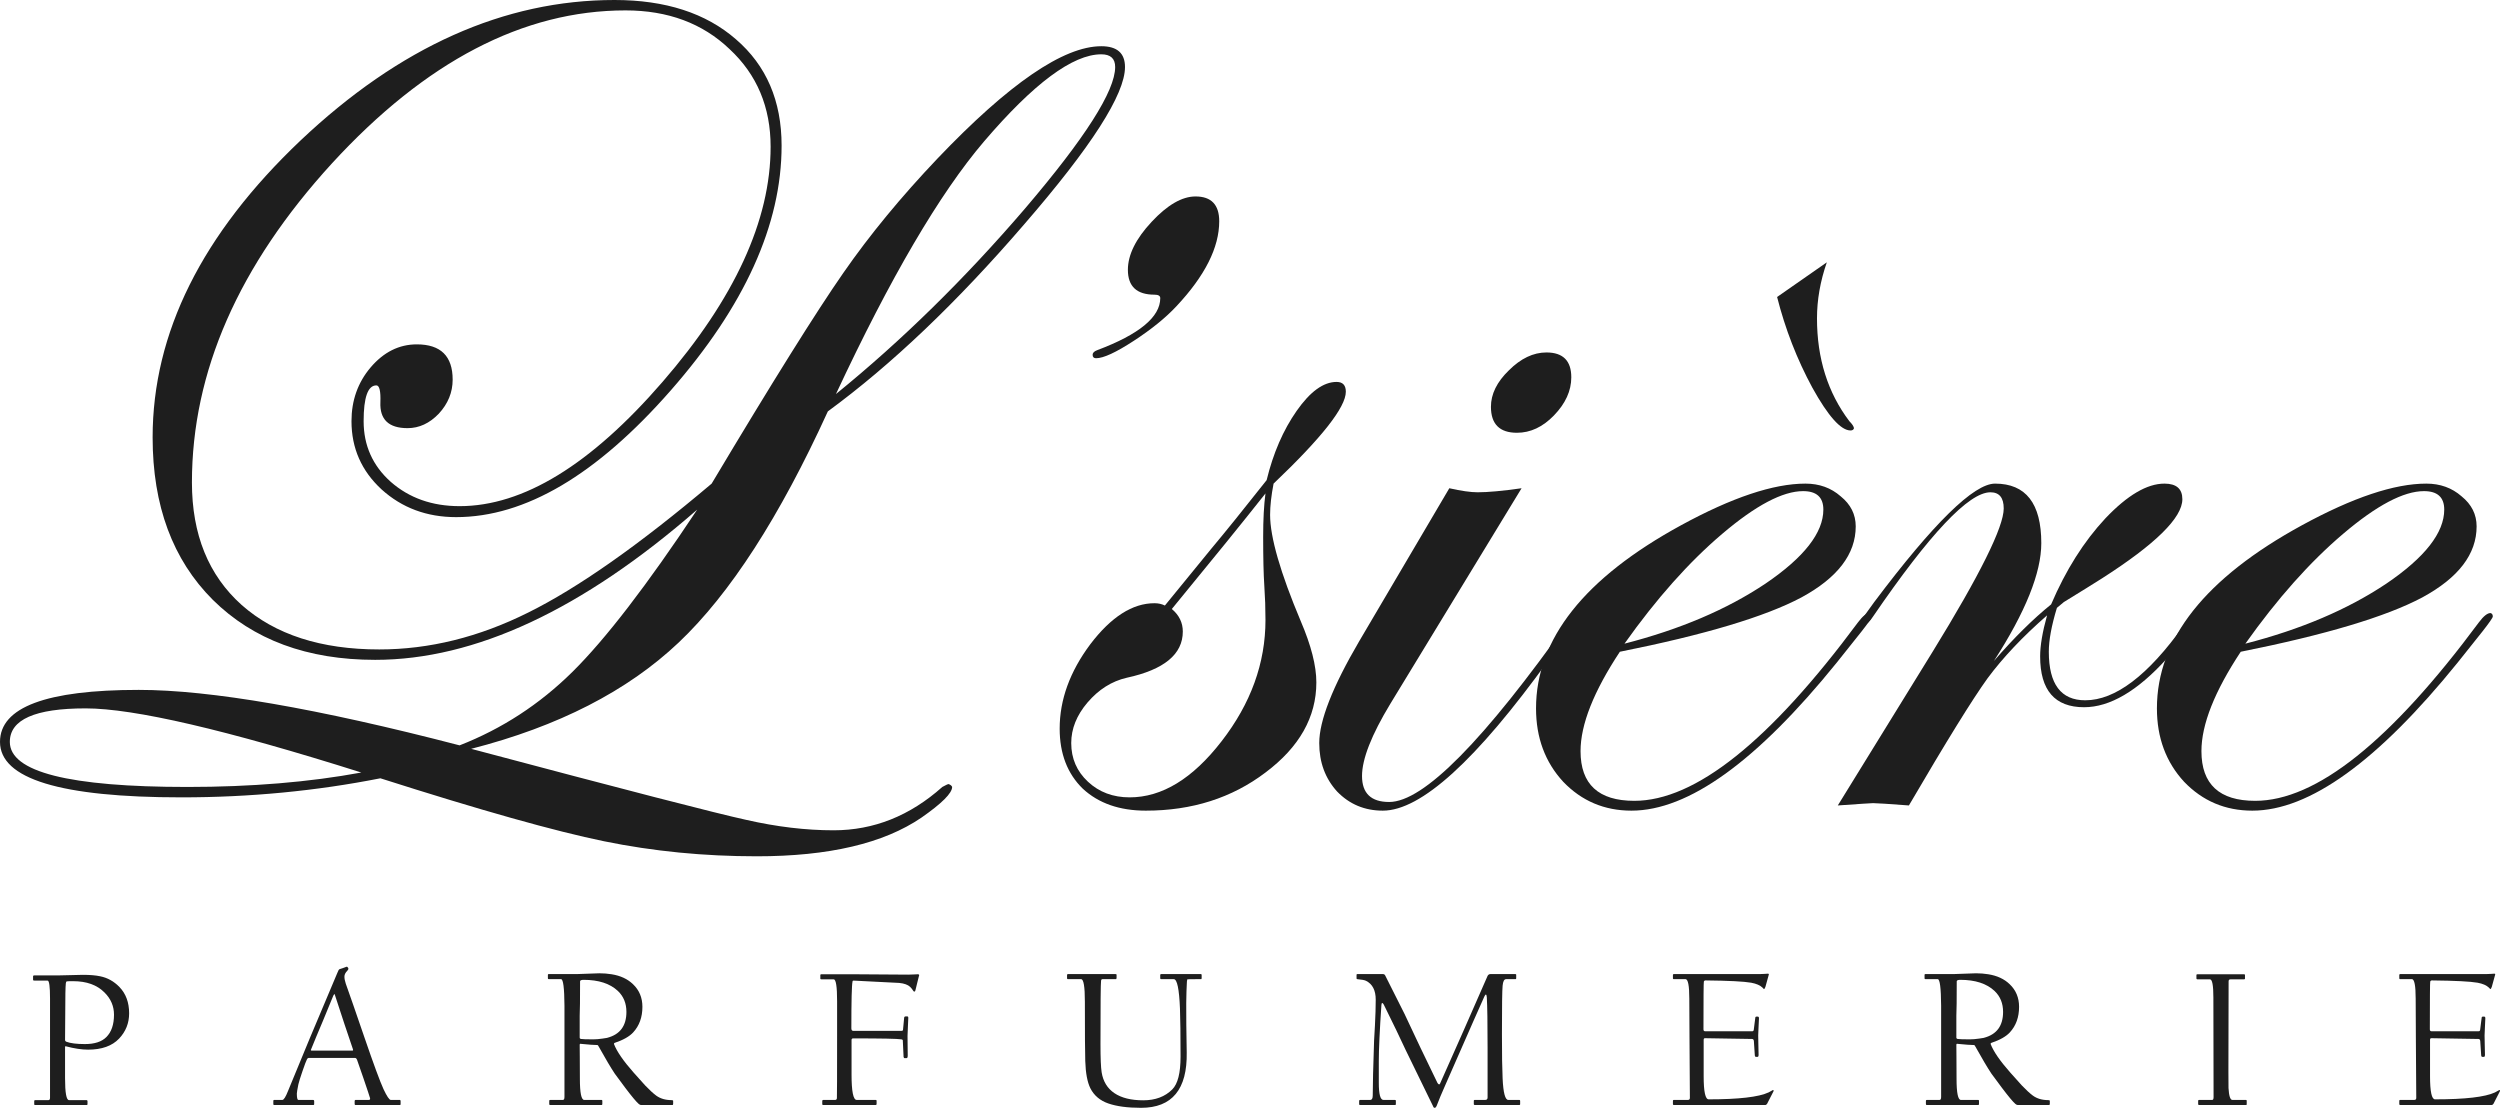 <svg width="844" height="374" viewBox="0 0 844 374" fill="none" xmlns="http://www.w3.org/2000/svg">
<path d="M379.799 22.628C379.799 31.861 368.414 49.611 345.644 75.88C323.005 102.149 300.951 123.151 279.482 138.886C263.218 174.518 246.433 200.526 229.128 216.912C211.823 233.297 188.468 245.261 159.063 252.804C210.848 266.588 241.814 274.586 251.963 276.797C262.242 279.137 272.066 280.308 281.434 280.308C294.965 280.308 307.196 275.431 318.125 265.678C319.296 265.028 320.012 264.703 320.272 264.703C320.923 264.963 321.313 265.288 321.443 265.678C321.443 267.759 317.995 271.205 311.099 276.016C298.348 284.729 279.807 289.086 255.476 289.086C237.651 289.086 220.476 287.395 203.952 284.014C187.427 280.633 162.25 273.546 128.421 262.752C106.692 267.043 84.313 269.189 61.283 269.189C20.428 269.189 0 262.947 0 250.463C0 238.759 15.614 232.907 46.841 232.907C71.041 232.907 107.148 239.149 155.159 251.633C169.472 246.042 182.158 237.784 193.217 226.86C204.407 215.807 218.459 197.535 235.374 172.047C196.6 205.858 160.364 222.764 126.665 222.764C103.765 222.764 85.484 216.002 71.822 202.477C58.291 188.953 51.525 170.682 51.525 147.664C51.525 112.422 68.179 79.001 101.488 47.401C134.927 15.8 170.252 0 207.465 0C224.64 0 238.301 4.421 248.45 13.264C258.729 22.107 263.868 34.071 263.868 49.156C263.868 75.815 251.378 103.384 226.396 131.864C201.414 160.343 177.279 174.583 153.988 174.583C144.1 174.583 135.708 171.462 128.812 165.22C122.046 158.978 118.663 151.305 118.663 142.202C118.663 135.18 120.81 129.133 125.103 124.061C129.527 118.859 134.732 116.259 140.717 116.259C148.784 116.259 152.817 120.225 152.817 128.157C152.817 132.449 151.256 136.285 148.133 139.666C145.011 142.917 141.498 144.543 137.594 144.543C131.219 144.543 128.161 141.617 128.421 135.765C128.551 131.994 128.096 130.108 127.055 130.108C124.193 130.108 122.761 134.139 122.761 142.202C122.761 150.395 125.819 157.222 131.934 162.684C138.18 168.146 145.921 170.877 155.159 170.877C176.628 170.877 199.463 156.897 223.664 128.938C247.995 100.848 260.16 74.385 260.16 49.546C260.16 36.152 255.541 25.163 246.303 16.581C237.195 7.868 225.485 3.511 211.173 3.511C176.693 3.511 143.644 20.742 112.027 55.203C80.54 89.665 64.796 125.557 64.796 162.879C64.796 180.435 70.391 194.219 81.581 204.233C92.9 214.246 108.384 219.253 128.031 219.253C144.946 219.253 161.73 215.091 178.384 206.769C195.169 198.446 215.792 183.946 240.253 163.269C260.681 129.068 275.514 105.335 284.752 92.07C293.599 79.326 304.203 66.452 316.564 53.448C340.635 28.219 359.046 15.605 371.797 15.605C377.132 15.605 379.799 17.946 379.799 22.628ZM376.481 22.628C376.481 19.767 374.92 18.336 371.797 18.336C362.169 18.336 348.962 28.154 332.178 47.791C317.215 65.347 300.56 93.761 282.214 133.034C304.464 114.958 325.737 94.086 346.035 70.418C366.332 46.62 376.481 30.69 376.481 22.628ZM121.981 260.801C76.311 246.367 45.279 239.149 28.885 239.149C11.84 239.149 3.318 242.92 3.318 250.463C3.318 260.606 23.29 265.678 63.235 265.678C84.834 265.678 104.415 264.052 121.981 260.801Z" fill="#1E1E1E"/>
<path d="M411.611 74.71C411.611 83.553 406.797 93.111 397.169 103.384C393.526 107.286 388.712 111.187 382.726 115.088C376.741 118.989 372.513 120.94 370.04 120.94C369.26 120.94 368.869 120.55 368.869 119.77C368.869 119.119 369.39 118.599 370.431 118.209C384.613 112.877 391.704 107.025 391.704 100.653C391.704 99.873 391.054 99.483 389.753 99.483C383.767 99.483 380.775 96.687 380.775 91.095C380.775 86.023 383.442 80.627 388.777 74.905C394.111 69.183 399.056 66.322 403.609 66.322C408.944 66.322 411.611 69.118 411.611 74.71Z" fill="#1E1E1E"/>
<path d="M454.353 132.254C454.353 137.456 446.221 147.794 429.957 163.269C429.177 167.3 428.786 170.812 428.786 173.803C428.786 181.345 432.234 193.309 439.13 209.694C442.643 217.887 444.4 224.779 444.4 230.371C444.4 242.075 438.675 252.219 427.225 260.801C415.905 269.384 402.438 273.676 386.825 273.676C377.977 273.676 370.886 271.205 365.552 266.263C360.347 261.192 357.745 254.429 357.745 245.977C357.745 236.223 361.193 226.73 368.089 217.497C375.115 208.264 382.336 203.647 389.753 203.647C391.054 203.647 392.225 203.908 393.266 204.428L408.879 185.311C413.563 179.72 419.809 171.982 427.615 162.099C429.827 152.996 433.21 145.193 437.764 138.691C442.318 132.189 446.807 128.938 451.231 128.938C453.313 128.938 454.353 130.043 454.353 132.254ZM427.225 209.304C427.225 205.403 427.095 201.567 426.835 197.796C426.574 193.894 426.444 188.367 426.444 181.215C426.444 175.363 426.704 170.486 427.225 166.585C419.939 175.818 409.4 188.823 395.608 205.598C398.08 207.679 399.316 210.215 399.316 213.206C399.316 220.878 393.005 226.08 380.384 228.811C375.31 229.981 370.886 232.777 367.113 237.199C363.47 241.49 361.648 246.042 361.648 250.853C361.648 256.055 363.535 260.411 367.308 263.922C371.081 267.434 375.765 269.189 381.36 269.189C392.29 269.189 402.634 262.882 412.392 250.268C422.281 237.524 427.225 223.869 427.225 209.304Z" fill="#1E1E1E"/>
<path d="M530.469 127.377C530.469 131.929 528.518 136.22 524.614 140.251C520.841 144.153 516.677 146.103 512.123 146.103C506.268 146.103 503.341 143.177 503.341 137.326C503.341 133.034 505.358 128.938 509.391 125.036C513.425 121.005 517.653 118.989 522.077 118.989C527.672 118.989 530.469 121.785 530.469 127.377ZM533.202 208.134C533.072 208.524 532.421 209.564 531.25 211.255L522.858 222.764C498.397 256.705 479.725 273.676 466.844 273.676C460.729 273.676 455.59 271.53 451.426 267.239C447.392 262.817 445.376 257.355 445.376 250.853C445.376 243.311 449.865 231.867 458.842 216.522L489.289 164.83C493.322 165.74 496.51 166.195 498.852 166.195C502.365 166.195 507.309 165.74 513.685 164.83L469.381 237.589C463.006 248.122 459.818 256.25 459.818 261.972C459.818 267.824 462.876 270.75 468.991 270.75C480.571 270.75 500.934 250.138 530.079 208.914C530.73 207.614 531.38 206.964 532.031 206.964C532.811 206.964 533.202 207.354 533.202 208.134Z" fill="#1E1E1E"/>
<path d="M631.957 208.134C631.957 208.524 630.786 210.215 628.444 213.206L620.052 223.739C593.119 257.03 570.024 273.676 550.767 273.676C541.659 273.676 533.982 270.425 527.737 263.922C521.622 257.29 518.564 249.033 518.564 239.149C518.564 215.741 534.893 195.13 567.551 177.314C584.726 167.951 598.713 163.269 609.513 163.269C614.197 163.269 618.165 164.7 621.418 167.561C624.801 170.291 626.492 173.673 626.492 177.704C626.492 187.067 620.377 195.065 608.147 201.697C595.916 208.199 575.488 214.311 546.864 220.033C538.016 233.427 533.592 244.611 533.592 253.584C533.592 264.768 539.642 270.36 551.743 270.36C572.301 270.36 597.477 250.268 627.273 210.085C628.835 208.004 630.136 206.964 631.177 206.964C631.697 207.094 631.957 207.484 631.957 208.134ZM615.563 172.047C615.563 167.886 613.286 165.805 608.732 165.805C601.836 165.805 592.728 170.617 581.408 180.24C570.219 189.733 559.224 202.087 548.425 217.302C567.161 212.49 583.035 205.728 596.046 197.015C609.057 188.172 615.563 179.85 615.563 172.047ZM625.907 144.543C625.777 145.063 625.387 145.323 624.736 145.323C621.483 145.323 617.189 140.512 611.855 130.888C606.65 121.265 602.682 111.057 599.95 100.263L616.734 88.559C614.522 94.931 613.416 101.239 613.416 107.481C613.416 121.005 617.059 132.579 624.346 142.202C625.256 143.112 625.777 143.893 625.907 144.543Z" fill="#1E1E1E"/>
<path d="M743.204 208.134C743.204 209.174 739.3 213.921 731.493 222.374C721.605 233.297 712.302 238.759 703.584 238.759C693.696 238.759 688.751 233.037 688.751 221.593C688.751 217.952 689.532 213.336 691.093 207.744C682.896 214.896 676.196 221.984 670.991 229.006C665.917 236.028 657.069 250.333 644.448 271.92C637.552 271.4 633.519 271.14 632.348 271.14C631.827 271.14 627.859 271.4 620.442 271.92L652.45 220.033C668.454 194.024 676.456 177.899 676.456 171.657C676.456 168.016 674.959 166.195 671.967 166.195C664.681 166.195 651.474 180.175 632.348 208.134C631.177 209.955 630.136 210.865 629.225 210.865C628.704 210.735 628.444 210.345 628.444 209.694C628.574 209.044 628.835 208.524 629.225 208.134L632.738 203.257C652.775 176.599 666.372 163.269 673.528 163.269C683.937 163.269 689.142 169.966 689.142 183.361C689.142 193.374 683.807 206.638 673.138 223.154C679.904 215.351 686.344 208.979 692.46 204.038C697.404 192.464 703.519 182.776 710.805 174.973C718.222 167.17 724.858 163.269 730.713 163.269C734.746 163.269 736.763 165.025 736.763 168.536C736.763 174.778 727.72 183.686 709.634 195.26C706.772 197.08 702.478 199.746 696.753 203.257L694.411 205.208C692.59 211.19 691.679 216.132 691.679 220.033C691.679 230.957 695.777 236.418 703.975 236.418C714.123 236.418 725.183 228.031 737.153 211.255C739.756 208.394 741.382 206.964 742.033 206.964C742.813 206.964 743.204 207.354 743.204 208.134Z" fill="#1E1E1E"/>
<path d="M841.569 208.134C841.569 208.524 840.398 210.215 838.056 213.206L829.663 223.739C802.73 257.03 779.635 273.676 760.378 273.676C751.271 273.676 743.594 270.425 737.349 263.922C731.233 257.29 728.176 249.033 728.176 239.149C728.176 215.741 744.505 195.13 777.163 177.314C794.338 167.951 808.325 163.269 819.124 163.269C823.808 163.269 827.777 164.7 831.03 167.561C834.413 170.291 836.104 173.673 836.104 177.704C836.104 187.067 829.989 195.065 817.758 201.697C805.528 208.199 785.1 214.311 756.475 220.033C747.627 233.427 743.204 244.611 743.204 253.584C743.204 264.768 749.254 270.36 761.354 270.36C781.912 270.36 807.089 250.268 836.885 210.085C838.446 208.004 839.747 206.964 840.788 206.964C841.309 207.094 841.569 207.484 841.569 208.134ZM825.175 172.047C825.175 167.886 822.898 165.805 818.344 165.805C811.448 165.805 802.34 170.617 791.02 180.24C779.83 189.733 768.836 202.087 758.036 217.302C776.773 212.49 792.646 205.728 805.658 197.015C818.669 188.172 825.175 179.85 825.175 172.047Z" fill="#1E1E1E"/>
<path d="M43.594 342.107C43.594 345.401 42.467 348.241 40.211 350.625C37.848 353.117 34.356 354.363 29.737 354.363C27.59 354.363 25.086 353.984 22.223 353.226C22.05 353.182 21.963 353.247 21.963 353.421V363.987C21.963 368.928 22.408 371.399 23.297 371.399H29.152C29.412 371.399 29.542 371.529 29.542 371.789V372.667C29.542 372.927 29.477 373.057 29.347 373.057H11.814C11.641 373.057 11.554 372.971 11.554 372.797V371.789C11.554 371.529 11.662 371.399 11.879 371.399H16.368C16.715 371.399 16.889 371.128 16.889 370.586V337.1C16.889 333.069 16.618 331.053 16.075 331.053H11.619C11.316 331.053 11.164 330.967 11.164 330.793V329.655C11.164 329.417 11.294 329.298 11.554 329.298H19.686C20.055 329.298 21.486 329.265 23.98 329.2C26.495 329.135 27.818 329.103 27.948 329.103C30.334 329.103 32.285 329.265 33.803 329.59C36.297 330.089 38.477 331.303 40.341 333.232C42.51 335.486 43.594 338.444 43.594 342.107ZM38.487 342.562C38.487 339.679 37.414 337.176 35.267 335.052C32.752 332.516 29.228 331.248 24.695 331.248C23.438 331.248 22.722 331.27 22.549 331.313C22.375 331.357 22.267 331.573 22.223 331.964C22.093 333.112 22.028 336.45 22.028 341.977C22.028 342.172 22.017 343.711 21.995 346.593C21.974 349.454 21.963 350.95 21.963 351.08C21.963 351.362 22.115 351.568 22.418 351.698C23.806 352.218 25.888 352.478 28.664 352.478C31.917 352.478 34.324 351.698 35.885 350.137C37.62 348.425 38.487 345.9 38.487 342.562Z" fill="#1E1E1E"/>
<path d="M135.246 372.732C135.246 372.949 135.181 373.057 135.05 373.057H120.055C119.838 373.057 119.73 372.927 119.73 372.667V371.789C119.73 371.486 119.838 371.334 120.055 371.334H124.511C124.858 371.334 124.999 371.139 124.934 370.749C124.739 370.055 123.991 367.801 122.69 363.987C121.389 360.15 120.673 358.091 120.543 357.81C120.369 357.376 120.142 357.159 119.86 357.159H104.149C103.954 357.203 103.791 357.333 103.661 357.55C103.357 358.135 102.837 359.511 102.099 361.678C101.362 363.824 100.907 365.287 100.733 366.067C100.386 367.801 100.213 368.842 100.213 369.188C100.213 370.619 100.386 371.334 100.733 371.334H105.678C105.938 371.334 106.068 371.486 106.068 371.789V372.732C106.068 372.949 105.959 373.057 105.743 373.057H92.601C92.384 373.057 92.276 372.949 92.276 372.732V371.659C92.276 371.443 92.363 371.334 92.536 371.334H95.334C95.811 371.334 96.45 370.315 97.253 368.278C98.077 366.241 100.506 360.356 104.539 350.625C107.12 344.491 110.253 337.057 113.94 328.322C114.178 327.65 114.417 327.271 114.655 327.185C115.262 327.011 116.043 326.74 116.997 326.372C117.149 326.307 117.323 326.426 117.518 326.729C117.713 327.011 117.626 327.336 117.258 327.705C116.607 328.377 116.282 329.027 116.282 329.655C116.26 330.306 116.412 331.118 116.737 332.094C117.908 335.345 120.022 341.435 123.08 350.365C126.138 359.273 128.263 365.038 129.456 367.66C130.605 370.11 131.429 371.334 131.928 371.334H134.985C135.159 371.334 135.246 371.486 135.246 371.789V372.732ZM119.144 354.201C118.255 351.622 117.301 348.793 116.282 345.716C115.262 342.638 114.211 339.43 113.126 336.092C113.061 335.811 112.975 335.637 112.866 335.572C112.779 335.659 112.671 335.832 112.541 336.092C109.83 342.725 107.879 347.428 106.686 350.202C105.515 352.976 104.929 354.407 104.929 354.494C104.929 354.624 105.027 354.689 105.222 354.689H118.982C119.198 354.689 119.253 354.526 119.144 354.201Z" fill="#1E1E1E"/>
<path d="M227.255 372.667C227.255 372.927 227.168 373.057 226.995 373.057H216.423C216.184 373.057 215.913 372.927 215.61 372.667C214.786 371.952 213.268 370.131 211.056 367.205C209.885 365.623 208.714 364.041 207.543 362.459C206.242 360.508 204.442 357.474 202.143 353.356C201.991 352.987 201.818 352.803 201.623 352.803C200.603 352.803 198.803 352.673 196.223 352.413C195.876 352.305 195.702 352.413 195.702 352.738C195.702 353.15 195.713 354.526 195.735 356.867C195.757 359.186 195.768 361.635 195.768 364.214C195.768 368.961 196.255 371.334 197.231 371.334H203.021C203.238 371.334 203.347 371.443 203.347 371.659V372.732C203.347 372.949 203.26 373.057 203.086 373.057H185.846C185.651 373.057 185.532 373.025 185.489 372.96C185.445 372.895 185.424 372.819 185.424 372.732V371.724C185.424 371.529 185.456 371.421 185.521 371.399C185.586 371.356 185.673 371.334 185.781 371.334H190.043C190.39 371.334 190.563 370.998 190.563 370.326V352.966C190.563 343.993 190.563 339.506 190.563 339.506C190.52 333.546 190.14 330.566 189.425 330.566H185.293C185.077 330.566 184.968 330.479 184.968 330.306V329.103C184.968 328.929 185.055 328.843 185.228 328.843H194.954C195.258 328.843 196.494 328.799 198.663 328.712C200.853 328.626 202.078 328.582 202.338 328.582C203.748 328.582 205.125 328.691 206.469 328.908C209.462 329.384 211.869 330.501 213.691 332.256C215.816 334.272 216.878 336.819 216.878 339.896C216.878 343.407 215.837 346.29 213.756 348.544C212.476 349.931 210.384 351.112 207.478 352.088C207.304 352.174 207.239 352.305 207.282 352.478C208.237 354.97 210.438 358.167 213.886 362.069C215.686 364.106 216.998 365.569 217.822 366.458C219.275 367.975 220.511 369.113 221.53 369.871C222.918 370.89 224.653 371.399 226.734 371.399C227.081 371.399 227.255 371.486 227.255 371.659V372.667ZM211.479 341.619C211.479 338.737 210.524 336.385 208.616 334.564C205.949 332.05 202.089 330.793 197.036 330.793C196.299 330.793 195.898 330.945 195.833 331.248C195.833 337.469 195.789 341.348 195.702 342.887C195.702 342.887 195.702 345.358 195.702 350.3C195.702 350.538 195.854 350.69 196.158 350.755C196.657 350.841 198.034 350.885 200.289 350.885C201.221 350.885 202.262 350.798 203.412 350.625C204.583 350.451 205.114 350.365 205.006 350.365C209.321 349.238 211.479 346.323 211.479 341.619Z" fill="#1E1E1E"/>
<path d="M310.319 329.298C310.319 329.168 310.145 329.818 309.798 331.248C309.581 332.05 309.332 333.069 309.05 334.304C309.007 334.608 308.877 334.76 308.66 334.76C308.508 334.76 308.378 334.651 308.269 334.434C308.009 334.001 307.673 333.578 307.261 333.166C306.502 332.451 305.277 332.007 303.585 331.834C303.217 331.812 300.625 331.682 295.811 331.443C290.997 331.183 288.46 331.053 288.2 331.053C287.939 331.053 287.809 331.162 287.809 331.378C287.549 332.57 287.419 337.826 287.419 347.146C287.419 347.731 287.636 348.024 288.069 348.024H304.268C304.637 348.024 304.832 347.916 304.854 347.699C304.962 346.463 305.093 345.087 305.244 343.57C305.288 343.288 305.45 343.147 305.732 343.147H306.318C306.535 343.147 306.643 343.31 306.643 343.635C306.643 343.7 306.6 344.654 306.513 346.496C306.426 348.338 306.383 349.4 306.383 349.682C306.383 349.985 306.394 351.145 306.415 353.161C306.437 355.155 306.448 356.217 306.448 356.347C306.448 356.932 306.318 357.224 306.058 357.224H305.374C305.223 357.224 305.114 357.084 305.049 356.802C305.049 356.693 305.006 355.772 304.919 354.038C304.832 352.283 304.789 351.362 304.789 351.275C304.789 351.058 304.637 350.928 304.334 350.885C302.989 350.668 297.546 350.56 288.004 350.56C287.701 350.56 287.527 350.711 287.484 351.015C287.484 351.015 287.484 354.927 287.484 362.751C287.484 368.473 288.059 371.334 289.208 371.334H295.648C295.844 371.334 295.941 371.421 295.941 371.594V372.667C295.941 372.927 295.822 373.057 295.583 373.057H277.953C277.715 373.057 277.595 372.949 277.595 372.732V371.789C277.595 371.486 277.715 371.334 277.953 371.334H281.954C282.301 371.334 282.496 371.139 282.54 370.749C282.583 370.337 282.605 363.185 282.605 349.292V337.978C282.605 333.08 282.225 330.631 281.466 330.631H277.335C277.075 330.631 276.945 330.544 276.945 330.371V329.233C276.945 329.016 277.053 328.908 277.27 328.908H287.874C288.2 328.908 291.322 328.929 297.242 328.973C303.184 329.016 306.318 329.038 306.643 329.038C307.077 329.038 307.716 329.016 308.562 328.973C309.408 328.929 309.842 328.908 309.863 328.908C310.167 328.908 310.319 329.038 310.319 329.298Z" fill="#1E1E1E"/>
<path d="M405.678 330.176C405.678 330.436 405.613 330.566 405.483 330.566H403.629C401.959 330.566 401.027 330.587 400.832 330.631C400.723 331.042 400.669 331.519 400.669 332.061C400.582 333.448 400.517 335.616 400.474 338.563C400.452 342.746 400.506 348.316 400.636 355.274C400.853 367.758 395.714 374 385.218 374C380.686 374 377.01 373.512 374.191 372.537C371.372 371.562 369.344 369.849 368.108 367.4C367.089 365.363 366.514 362.296 366.384 358.2C366.298 355.534 366.254 348.858 366.254 338.173C366.254 333.101 365.831 330.566 364.986 330.566H360.594C360.356 330.566 360.236 330.457 360.236 330.241V329.233C360.236 328.973 360.356 328.843 360.594 328.843H376.566C376.826 328.843 376.956 328.929 376.956 329.103V330.11C376.956 330.414 376.869 330.566 376.696 330.566H372.174C371.914 330.566 371.762 330.75 371.719 331.118C371.589 332.007 371.524 339.148 371.524 352.543C371.524 357.203 371.654 360.356 371.914 362.004C372.413 365.103 373.855 367.454 376.24 369.058C378.626 370.662 381.868 371.464 385.966 371.464C390.043 371.464 393.307 370.24 395.757 367.79C397.622 365.927 398.555 362.242 398.555 356.737C398.555 349.454 398.49 344.068 398.359 340.579C398.099 333.903 397.405 330.566 396.278 330.566H392.082C391.908 330.566 391.8 330.533 391.756 330.468C391.713 330.403 391.691 330.327 391.691 330.241V329.168C391.691 328.951 391.821 328.843 392.082 328.843H405.353C405.57 328.843 405.678 328.951 405.678 329.168V330.176Z" fill="#1E1E1E"/>
<path d="M513.203 372.732C513.203 372.949 513.095 373.057 512.878 373.057H498.013C497.709 373.057 497.557 372.949 497.557 372.732V371.659C497.557 371.443 497.666 371.334 497.883 371.334H501.396C501.938 371.334 502.209 371.063 502.209 370.521V353.876C502.209 345.315 502.122 339.593 501.949 336.71C501.905 336.082 501.797 335.767 501.623 335.767C501.493 335.767 501.331 335.973 501.135 336.385C500.68 337.317 496.289 347.276 487.962 366.262C486.704 369.08 485.706 371.475 484.969 373.447C484.752 373.816 484.568 374 484.416 374C484.112 374 483.917 373.837 483.83 373.512C480.838 367.4 477.748 361.061 474.56 354.494C472.782 350.636 470.32 345.531 467.176 339.181C466.981 338.813 466.807 338.628 466.656 338.628C466.482 338.628 466.385 338.856 466.363 339.311C465.777 347.959 465.485 354.277 465.485 358.265V365.612C465.485 369.427 466.005 371.334 467.046 371.334H470.884C471.123 371.334 471.242 371.421 471.242 371.594V372.732C471.242 372.949 471.166 373.057 471.014 373.057H459.239C458.979 373.057 458.849 372.971 458.849 372.797V371.789C458.849 371.486 458.957 371.334 459.174 371.334H462.557C463.143 371.334 463.435 370.846 463.435 369.871C463.435 366.49 463.587 360.291 463.891 351.275C463.999 349.584 464.097 347.883 464.183 346.171C464.357 342.811 464.444 339.918 464.444 337.49C464.444 334.326 463.349 332.202 461.158 331.118C460.681 330.88 459.705 330.696 458.231 330.566C458.057 330.566 457.971 330.479 457.971 330.306V329.103C457.971 328.929 458.057 328.843 458.231 328.843H466.818C467.209 328.843 467.48 328.994 467.631 329.298C469.648 333.286 471.828 337.62 474.17 342.302C477.596 349.671 481.304 357.441 485.294 365.612C485.663 366.154 485.945 366.241 486.14 365.872C488.569 360.345 491.171 354.483 493.947 348.284C496.636 342.085 499.39 335.811 502.209 329.46C502.426 329.048 502.762 328.843 503.217 328.843H511.544C511.761 328.843 511.87 328.929 511.87 329.103V330.241C511.87 330.457 511.805 330.566 511.675 330.566H508.454C507.804 330.566 507.413 331.303 507.283 332.776C507.131 334.163 507.056 339.604 507.056 349.097C507.056 356.076 507.131 361.072 507.283 364.084C507.5 368.918 508.14 371.334 509.202 371.334H512.943C513.117 371.334 513.203 371.443 513.203 371.659V372.732Z" fill="#1E1E1E"/>
<path d="M598.739 368.408C598.132 369.644 597.406 371.063 596.56 372.667C596.387 372.927 596.159 373.057 595.877 373.057H565.105C564.888 373.057 564.78 372.927 564.78 372.667V371.659C564.78 371.443 564.867 371.334 565.04 371.334H569.854C570.288 371.334 570.505 371.107 570.505 370.651C570.505 370.456 570.483 367.129 570.44 360.671C570.397 354.19 570.375 350.852 570.375 350.657C570.375 350.441 570.364 348.208 570.342 343.96C570.321 339.69 570.31 337.425 570.31 337.165C570.31 332.766 569.887 330.566 569.041 330.566H565.105C564.888 330.566 564.78 330.457 564.78 330.241V329.168C564.78 328.951 564.91 328.843 565.17 328.843H594.283C594.673 328.843 595.194 328.821 595.844 328.778C596.517 328.734 596.842 328.712 596.82 328.712C597.102 328.712 597.211 328.821 597.146 329.038C596.842 330.23 596.462 331.606 596.007 333.166C595.834 333.665 595.66 333.914 595.487 333.914C595.487 333.914 595.335 333.752 595.031 333.427C594.229 332.646 592.96 332.094 591.225 331.769C588.797 331.335 583.646 331.075 575.775 330.988C575.514 330.988 575.33 331.118 575.222 331.378C575.135 331.638 575.091 337.014 575.091 347.504C575.091 347.937 575.276 348.154 575.644 348.154H591.551C591.854 348.154 592.028 347.991 592.071 347.666C592.136 347.341 592.223 346.648 592.331 345.586C592.462 344.524 592.537 343.938 592.559 343.83C592.559 343.418 592.689 343.212 592.949 343.212H593.437C593.698 343.212 593.828 343.397 593.828 343.765C593.828 343.852 593.784 344.762 593.698 346.496C593.611 348.208 593.568 349.227 593.568 349.552C593.568 349.877 593.589 351.015 593.633 352.966C593.676 354.916 593.698 355.957 593.698 356.087C593.698 356.563 593.578 356.802 593.34 356.802H592.819C592.602 356.802 592.472 356.65 592.429 356.347C592.342 354.96 592.234 353.312 592.104 351.405C592.039 350.972 591.833 350.755 591.486 350.755C591.291 350.755 588.612 350.711 583.451 350.625C578.312 350.538 575.688 350.495 575.579 350.495C575.297 350.495 575.157 350.69 575.157 351.08V363.336C575.157 368.538 575.72 371.139 576.848 371.139C586.997 371.139 593.741 370.359 597.081 368.798C597.883 368.343 598.371 368.072 598.544 367.986C598.761 367.986 598.826 368.126 598.739 368.408Z" fill="#1E1E1E"/>
<path d="M692.017 372.667C692.017 372.927 691.93 373.057 691.757 373.057H681.185C680.947 373.057 680.676 372.927 680.372 372.667C679.548 371.952 678.03 370.131 675.818 367.205C674.647 365.623 673.476 364.041 672.305 362.459C671.004 360.508 669.204 357.474 666.905 353.356C666.754 352.987 666.58 352.803 666.385 352.803C665.366 352.803 663.566 352.673 660.985 352.413C660.638 352.305 660.465 352.413 660.465 352.738C660.465 353.15 660.476 354.526 660.497 356.867C660.519 359.186 660.53 361.635 660.53 364.214C660.53 368.961 661.018 371.334 661.994 371.334H667.784C668.001 371.334 668.109 371.443 668.109 371.659V372.732C668.109 372.949 668.022 373.057 667.849 373.057H650.609C650.414 373.057 650.294 373.025 650.251 372.96C650.208 372.895 650.186 372.819 650.186 372.732V371.724C650.186 371.529 650.219 371.421 650.284 371.399C650.349 371.356 650.435 371.334 650.544 371.334H654.805C655.152 371.334 655.325 370.998 655.325 370.326V352.966C655.325 343.993 655.325 339.506 655.325 339.506C655.282 333.546 654.903 330.566 654.187 330.566H650.056C649.839 330.566 649.731 330.479 649.731 330.306V329.103C649.731 328.929 649.817 328.843 649.991 328.843H659.717C660.02 328.843 661.256 328.799 663.425 328.712C665.615 328.626 666.84 328.582 667.101 328.582C668.51 328.582 669.887 328.691 671.232 328.908C674.224 329.384 676.631 330.501 678.453 332.256C680.578 334.272 681.641 336.819 681.641 339.896C681.641 343.407 680.6 346.29 678.518 348.544C677.239 349.931 675.146 351.112 672.24 352.088C672.067 352.174 672.002 352.305 672.045 352.478C672.999 354.97 675.2 358.167 678.648 362.069C680.448 364.106 681.76 365.569 682.584 366.458C684.037 367.975 685.273 369.113 686.292 369.871C687.68 370.89 689.415 371.399 691.497 371.399C691.844 371.399 692.017 371.486 692.017 371.659V372.667ZM676.241 341.619C676.241 338.737 675.287 336.385 673.379 334.564C670.711 332.05 666.851 330.793 661.799 330.793C661.061 330.793 660.66 330.945 660.595 331.248C660.595 337.469 660.552 341.348 660.465 342.887C660.465 342.887 660.465 345.358 660.465 350.3C660.465 350.538 660.617 350.69 660.92 350.755C661.419 350.841 662.796 350.885 665.051 350.885C665.984 350.885 667.025 350.798 668.174 350.625C669.345 350.451 669.876 350.365 669.768 350.365C674.083 349.238 676.241 346.323 676.241 341.619Z" fill="#1E1E1E"/>
<path d="M758.492 372.797C758.492 372.971 758.427 373.057 758.297 373.057H742.52C742.325 373.057 742.206 373.025 742.163 372.96C742.119 372.895 742.098 372.819 742.098 372.732V371.724C742.098 371.529 742.13 371.421 742.195 371.399C742.26 371.356 742.336 371.334 742.423 371.334H746.847C747.15 371.334 747.302 371.02 747.302 370.391L747.237 336.775C747.237 332.679 746.858 330.631 746.099 330.631H741.967C741.664 330.631 741.512 330.522 741.512 330.306V329.168C741.512 328.994 741.621 328.908 741.837 328.908H757.614C757.809 328.908 757.906 328.994 757.906 329.168V330.371C757.906 330.544 757.787 330.631 757.548 330.631H752.962C752.572 330.631 752.377 330.858 752.377 331.313C752.333 350.993 752.311 361.158 752.311 361.808C752.311 365.016 752.322 366.848 752.344 367.303C752.496 369.99 752.93 371.334 753.645 371.334H758.232C758.405 371.334 758.492 371.421 758.492 371.594V372.797Z" fill="#1E1E1E"/>
<path d="M843.963 368.408C843.356 369.644 842.629 371.063 841.783 372.667C841.61 372.927 841.382 373.057 841.1 373.057H810.329C810.112 373.057 810.003 372.927 810.003 372.667V371.659C810.003 371.443 810.09 371.334 810.264 371.334H815.078C815.511 371.334 815.728 371.107 815.728 370.651C815.728 370.456 815.707 367.129 815.663 360.671C815.62 354.19 815.598 350.852 815.598 350.657C815.598 350.441 815.587 348.208 815.566 343.96C815.544 339.69 815.533 337.425 815.533 337.165C815.533 332.766 815.11 330.566 814.265 330.566H810.329C810.112 330.566 810.003 330.457 810.003 330.241V329.168C810.003 328.951 810.133 328.843 810.394 328.843H839.506C839.897 328.843 840.417 328.821 841.068 328.778C841.74 328.734 842.065 328.712 842.044 328.712C842.326 328.712 842.434 328.821 842.369 329.038C842.065 330.23 841.686 331.606 841.23 333.166C841.057 333.665 840.883 333.914 840.71 333.914C840.71 333.914 840.558 333.752 840.255 333.427C839.452 332.646 838.184 332.094 836.449 331.769C834.02 331.335 828.87 331.075 820.998 330.988C820.738 330.988 820.553 331.118 820.445 331.378C820.358 331.638 820.315 337.014 820.315 347.504C820.315 347.937 820.499 348.154 820.868 348.154H836.774C837.078 348.154 837.251 347.991 837.295 347.666C837.36 347.341 837.446 346.648 837.555 345.586C837.685 344.524 837.761 343.938 837.782 343.83C837.782 343.418 837.913 343.212 838.173 343.212H838.661C838.921 343.212 839.051 343.397 839.051 343.765C839.051 343.852 839.008 344.762 838.921 346.496C838.834 348.208 838.791 349.227 838.791 349.552C838.791 349.877 838.812 351.015 838.856 352.966C838.899 354.916 838.921 355.957 838.921 356.087C838.921 356.563 838.802 356.802 838.563 356.802H838.043C837.826 356.802 837.696 356.65 837.652 356.347C837.566 354.96 837.457 353.312 837.327 351.405C837.262 350.972 837.056 350.755 836.709 350.755C836.514 350.755 833.836 350.711 828.675 350.625C823.535 350.538 820.911 350.495 820.803 350.495C820.521 350.495 820.38 350.69 820.38 351.08V363.336C820.38 368.538 820.944 371.139 822.071 371.139C832.22 371.139 838.964 370.359 842.304 368.798C843.106 368.343 843.594 368.072 843.768 367.986C843.984 367.986 844.05 368.126 843.963 368.408Z" fill="#1E1E1E"/>
</svg>
